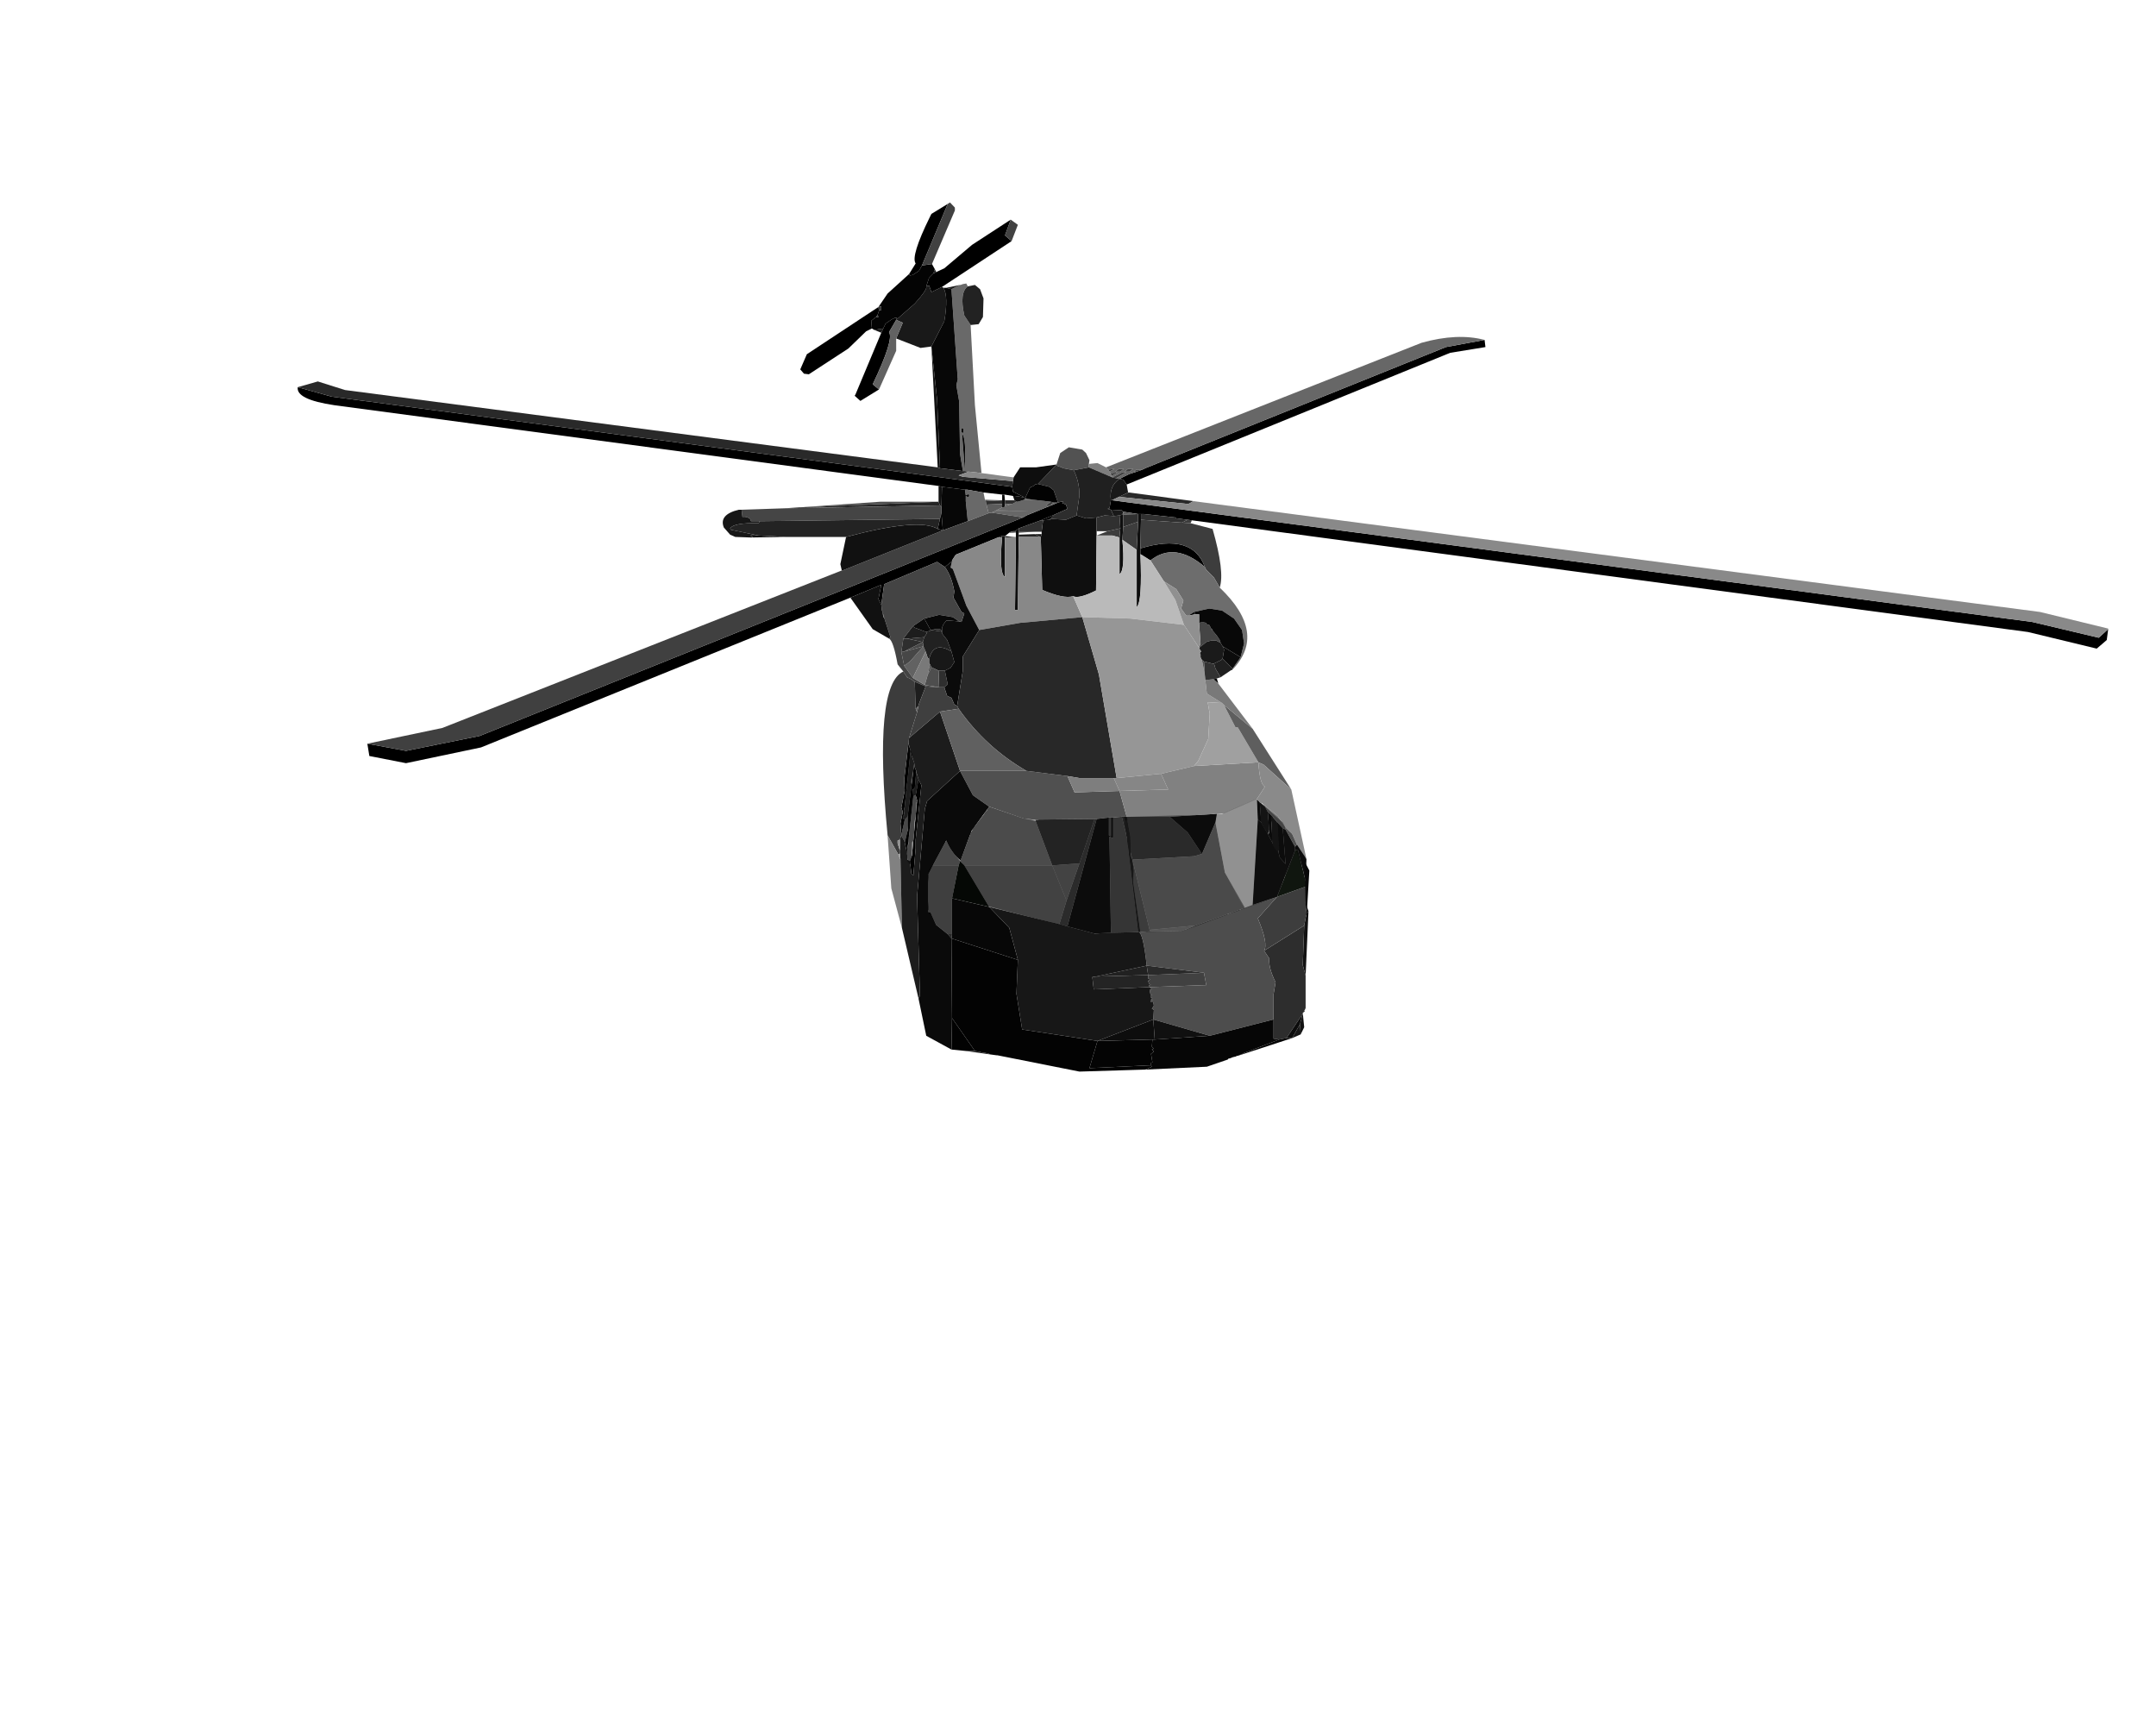 <?xml version="1.0" encoding="UTF-8" standalone="no"?>
<svg xmlns:xlink="http://www.w3.org/1999/xlink" height="299.1px" width="376.5px" xmlns="http://www.w3.org/2000/svg">
  <g transform="matrix(1.0, 0.0, 0.0, 1.0, 182.65, 150.0)">
    <use height="151.75" transform="matrix(1.0, 0.0, 0.0, 1.0, -130.65, -114.65)" width="316.15" xlink:href="#shape0"/>
  </g>
  <defs>
    <g id="shape0" transform="matrix(1.0, 0.0, 0.0, 1.0, 130.65, 114.65)">
      <path d="M11.5 -62.65 L11.6 -62.65 172.25 -41.4 183.85 -38.65 185.5 -40.15 185.25 -38.25 183.5 -36.75 171.5 -39.65 25.5 -59.15 24.75 -59.25 22.75 -59.5 22.6 -59.65 17.1 -60.25 16.6 -60.25 16.1 -60.25 13.5 -60.65 13.25 -60.9 11.35 -61.0 10.75 -61.15 11.1 -61.25 11.35 -62.65 11.5 -62.65 M-34.15 -45.65 L-98.65 -19.5 -111.75 -16.75 -118.15 -18.0 -118.5 -20.15 -111.75 -18.9 -98.9 -21.5 -4.0 -59.65 -3.4 -60.0 2.1 -62.25 3.0 -62.5 2.85 -62.15 3.5 -61.9 3.75 -61.15 1.5 -60.15 -0.9 -59.15 -4.75 -57.75 -5.4 -57.25 -5.75 -57.25 -6.15 -57.15 -6.4 -57.0 -7.15 -56.4 -7.75 -56.4 -8.4 -56.15 -15.75 -53.15 -16.4 -52.15 -16.4 -52.0 -17.65 -51.0 -19.0 -51.9 -28.25 -48.0 -28.75 -44.4 -29.25 -45.4 -28.75 -47.9 -34.15 -45.65 M-18.75 -65.15 L-124.25 -79.25 Q-131.0 -80.25 -130.65 -82.4 L-124.75 -80.75 -5.9 -65.0 -5.75 -64.15 -3.75 -63.15 -5.4 -63.4 -5.75 -63.4 -7.25 -63.65 -7.65 -63.65 -10.75 -64.0 -10.9 -64.0 -13.75 -64.5 -14.15 -64.5 -18.15 -65.0 -18.75 -65.15 M-29.15 -82.0 L-32.4 -80.0 -33.4 -80.9 -33.25 -81.15 -28.75 -91.9 -28.4 -92.65 -28.0 -93.5 -26.9 -94.25 -26.4 -94.5 -26.0 -94.5 -26.15 -94.15 -27.4 -92.0 Q-26.5 -90.75 -30.25 -82.9 L-29.15 -82.0 M-30.4 -92.65 L-31.4 -92.15 -34.5 -89.15 -41.4 -84.65 -42.25 -84.75 -42.9 -85.5 -41.75 -88.15 -29.25 -96.4 -29.15 -95.75 -29.4 -95.0 -29.65 -94.65 -30.5 -94.0 -30.4 -92.65 M-23.9 -102.15 L-22.75 -104.0 Q-23.65 -105.25 -20.25 -112.15 L-20.0 -112.65 -17.15 -114.4 -21.65 -103.65 -22.15 -102.75 -22.25 -102.65 -23.25 -102.0 -23.75 -101.9 -23.9 -102.15 M-19.15 -102.5 L-17.75 -103.15 -12.9 -107.25 -6.15 -111.65 -7.15 -108.9 -6.0 -107.9 -18.15 -99.9 -20.0 -99.0 -20.4 -100.15 -20.9 -100.0 -20.4 -101.5 -19.65 -102.25 -19.15 -102.5 M76.6 -90.65 L76.75 -89.4 70.6 -88.4 14.1 -65.4 13.5 -66.25 12.85 -66.4 14.6 -67.25 15.85 -67.65 16.85 -68.0 17.35 -68.25 69.85 -89.4 76.6 -90.65 M-3.65 -63.0 L-3.5 -63.0 -3.65 -62.9 -3.65 -63.0 M16.5 -53.25 L16.5 -54.25 Q25.6 -57.0 27.75 -51.0 22.5 -55.5 18.25 -52.15 L16.5 -53.25" fill="#000000" fill-rule="evenodd" stroke="none"/>
      <path d="M-6.15 -111.65 L-4.9 -110.75 -6.0 -107.9 -7.15 -108.9 -6.15 -111.65 M13.25 -7.4 L14.1 -7.4 21.6 -7.4 24.75 -4.65 27.25 -0.9 25.85 -0.5 15.1 0.1 13.25 -7.4 M8.5 -7.0 L5.85 0.75 1.1 1.1 -1.9 -6.9 8.5 -7.0" fill="#424242" fill-rule="evenodd" stroke="none"/>
      <path d="M12.75 -63.25 L11.5 -62.65 11.35 -62.65 Q11.0 -65.15 12.85 -66.4 L13.5 -66.25 14.1 -65.4 14.35 -64.0 12.75 -63.25 M-9.75 34.1 L-14.0 33.5 -12.4 33.5 -11.9 33.6 -11.65 33.6 -11.25 33.75 -10.5 33.85 -9.9 34.0 -9.75 34.1 M-20.0 -89.5 L-21.9 -89.25 -26.15 -90.9 -25.0 -93.65 -26.15 -94.15 -22.9 -97.0 Q-20.65 -99.5 -20.9 -100.0 L-20.4 -100.15 -20.0 -99.0 -18.15 -99.9 -17.9 -99.75 Q-17.0 -98.25 -17.75 -93.9 L-20.0 -89.5 M-28.75 -91.9 L-30.0 -92.4 -28.4 -92.65 -28.75 -91.9 M-19.4 -103.0 L-19.15 -102.5 -19.65 -102.25 -19.4 -103.0 M11.35 -61.0 L13.25 -60.9 13.5 -60.65 13.35 -60.15 12.85 -60.0 11.85 -59.9 11.35 -61.0" fill="#191919" fill-rule="evenodd" stroke="none"/>
      <path d="M29.75 -31.5 L29.85 -31.5 30.1 -30.65 29.25 -31.4 29.1 -31.4 29.75 -31.5 M-30.0 -92.4 L-30.4 -92.65 -30.5 -94.0 -29.65 -94.65 -29.25 -94.65 -29.4 -95.0 -29.15 -95.75 -28.75 -95.9 -28.75 -96.5 -29.25 -96.4 -27.65 -98.75 -23.9 -102.15 -23.75 -101.9 -23.25 -102.0 -22.25 -102.65 -22.15 -102.75 -21.65 -103.65 -19.9 -103.9 -19.4 -103.0 -19.65 -102.25 -20.4 -101.5 -20.9 -100.0 Q-20.65 -99.5 -22.9 -97.0 L-26.15 -94.15 -26.0 -94.5 -26.4 -94.5 -26.9 -94.25 -28.0 -93.5 -28.4 -92.65 -30.0 -92.4 M29.85 -7.9 L29.6 -6.4 27.25 -0.9 24.75 -4.65 21.6 -7.4 29.85 -7.9 M41.35 -5.4 L41.85 0.85 40.85 -0.25 40.6 -1.25 40.35 -6.5 41.35 -5.4 M18.6 31.5 L18.5 32.75 18.85 33.1 18.5 33.25 18.85 33.6 18.35 34.0 18.6 35.5 18.25 35.6 18.35 36.0 7.6 36.5 9.0 31.75 18.6 31.5" fill="#040404" fill-rule="evenodd" stroke="none"/>
      <path d="M-17.15 -114.4 L-16.75 -114.65 -15.9 -113.75 -15.9 -113.25 -19.9 -103.9 -21.65 -103.65 -17.15 -114.4 M27.6 19.85 L28.0 22.0 18.1 22.35 18.0 22.0 18.35 22.0 18.0 21.75 17.85 21.25 18.25 21.0 17.85 20.85 17.85 20.25 27.6 19.85" fill="#414141" fill-rule="evenodd" stroke="none"/>
      <path d="M-29.4 -95.0 L-29.25 -94.65 -29.65 -94.65 -29.4 -95.0 M-29.25 -96.4 L-28.75 -96.5 -28.75 -95.9 -29.15 -95.75 -29.25 -96.4" fill="#363636" fill-rule="evenodd" stroke="none"/>
      <path d="M-15.0 -100.25 L-14.9 -100.25 -14.5 -100.4 -13.9 -100.5 -13.65 -100.0 Q-15.15 -98.9 -14.25 -94.9 L-13.15 -93.25 -12.4 -79.25 -11.25 -67.4 -13.5 -67.65 -14.15 -67.75 -14.5 -67.75 -15.0 -70.75 -15.15 -79.9 -15.65 -82.75 -15.4 -83.75 -16.5 -99.5 -15.0 -100.25 M-14.15 -67.75 Q-13.9 -73.75 -14.65 -74.25 L-14.15 -67.75 M-14.15 -64.5 L-13.75 -64.5 -10.9 -64.0 -10.65 -62.75 -10.5 -62.5 -10.4 -61.9 -10.0 -60.4 -13.65 -59.0 -14.0 -62.5 -14.0 -63.4 -13.5 -63.15 -13.4 -63.5 -13.5 -63.75 -14.0 -63.5 -14.15 -64.5 M-14.4 -74.4 L-14.4 -75.15 -14.75 -75.25 -14.75 -74.5 -14.4 -74.4" fill="#696969" fill-rule="evenodd" stroke="none"/>
      <path d="M-13.65 -100.0 L-12.4 -100.25 -11.5 -99.5 -10.9 -97.9 -11.0 -94.65 -11.75 -93.4 -13.15 -93.25 -14.25 -94.9 Q-15.15 -98.9 -13.65 -100.0" fill="#222222" fill-rule="evenodd" stroke="none"/>
      <path d="M32.5 -33.0 L32.35 -33.0 30.5 -31.75 29.6 -33.25 29.35 -34.15 30.6 -34.75 30.85 -35.0 32.6 -33.25 32.5 -33.0 M-17.4 -99.75 L-15.0 -100.25 -16.5 -99.5 -17.4 -99.75" fill="#1f1f1f" fill-rule="evenodd" stroke="none"/>
      <path d="M-17.9 -99.75 L-17.4 -99.75 -16.5 -99.5 -15.4 -83.75 -15.65 -82.75 -15.15 -79.9 -15.0 -70.75 -14.5 -67.75 -18.5 -68.25 -19.0 -80.15 -20.0 -89.5 -17.75 -93.9 Q-17.0 -98.25 -17.9 -99.75 M-14.15 -67.75 L-14.65 -74.25 Q-13.9 -73.75 -14.15 -67.75 M-18.15 -65.0 L-14.15 -64.5 -14.0 -63.5 -13.5 -63.75 -13.4 -63.5 -13.5 -63.15 -14.0 -63.4 -14.0 -62.5 -13.65 -59.0 -18.0 -57.4 -18.25 -60.5 -18.25 -61.5 -18.15 -65.0 M-14.4 -74.4 L-14.75 -74.5 -14.75 -75.25 -14.4 -75.15 -14.4 -74.4 M-16.4 6.85 L-9.9 8.35 -6.4 12.0 -4.9 17.6 -16.5 13.85 -16.4 13.1 -16.4 6.85" fill="#070707" fill-rule="evenodd" stroke="none"/>
      <path d="M-26.15 -90.9 L-26.15 -88.75 -29.15 -82.0 -30.25 -82.9 Q-26.5 -90.75 -27.4 -92.0 L-26.15 -94.15 -25.0 -93.65 -26.15 -90.9 M-21.0 -36.25 L-23.25 -31.65 -24.75 -33.75 -23.75 -34.5 -21.4 -37.15 -21.0 -36.25" fill="#626262" fill-rule="evenodd" stroke="none"/>
      <path d="M45.85 9.1 L45.35 20.35 44.85 18.5 45.1 11.6 45.5 9.5 45.85 9.1 M45.1 26.5 L45.25 26.5 45.0 26.75 45.1 26.5 M44.85 26.85 L45.1 29.35 44.5 30.6 44.35 28.85 44.85 27.0 44.85 26.85 M-18.75 -62.4 L-18.75 -65.15 -18.15 -65.0 -18.25 -61.5 -18.5 -61.75 -18.75 -62.4 M-18.9 -68.4 L-20.0 -89.5 -19.0 -80.15 -18.5 -68.25 -18.9 -68.4 M11.0 -7.25 L11.0 -4.15 11.35 -4.0 11.35 -7.25 11.75 -7.25 11.75 -3.65 11.1 -3.9 11.35 12.85 8.5 13.0 3.75 11.75 8.85 -7.0 11.0 -7.25" fill="#121212" fill-rule="evenodd" stroke="none"/>
      <path d="M25.75 -62.5 L24.85 -62.0 12.75 -63.25 14.35 -64.0 14.6 -64.0 25.75 -62.5 M-130.65 -82.4 L-127.15 -83.4 -122.4 -81.9 -18.9 -68.4 -18.5 -68.25 -14.5 -67.75 -14.15 -67.75 -13.5 -67.65 -15.25 -67.0 -14.5 -66.75 -5.75 -66.0 -5.9 -65.0 -124.75 -80.75 -130.65 -82.4" fill="#292929" fill-rule="evenodd" stroke="none"/>
      <path d="M-43.25 -61.4 L-28.9 -62.4 -18.75 -62.4 -43.25 -61.4 M3.75 -14.5 L5.0 -11.65 12.85 -11.9 14.1 -7.4 13.25 -7.4 11.75 -7.25 11.35 -7.25 11.0 -7.25 8.85 -7.0 8.5 -7.0 -1.9 -6.9 -3.65 -7.0 -9.9 -9.15 -12.75 -11.15 -15.0 -15.4 -3.4 -15.4 3.75 -14.5" fill="#505050" fill-rule="evenodd" stroke="none"/>
      <path d="M-45.65 -61.25 L-43.25 -61.4 -18.75 -62.4 -18.5 -61.75 -45.65 -61.25" fill="#252525" fill-rule="evenodd" stroke="none"/>
      <path d="M-53.15 -61.0 L-45.65 -61.25 -18.5 -61.75 -18.25 -61.5 -18.25 -60.5 -18.5 -59.4 -50.0 -59.0 -51.5 -59.0 -51.65 -59.4 Q-52.25 -59.85 -53.0 -59.75 L-53.15 -61.0 M28.0 -41.15 L28.1 -41.0 28.35 -40.9 28.5 -40.9 28.6 -40.75 28.85 -40.25 29.1 -39.9 29.85 -39.0 30.35 -38.25 30.5 -37.75 29.75 -38.15 28.85 -38.15 28.25 -38.0 28.0 -37.9 26.75 -36.9 27.0 -37.65 26.75 -41.15 28.0 -41.15" fill="#454545" fill-rule="evenodd" stroke="none"/>
      <path d="M1.85 -68.9 L2.5 -70.9 4.0 -71.9 6.35 -71.5 7.0 -70.9 7.6 -69.65 7.5 -69.0 7.5 -68.4 4.85 -67.9 3.0 -68.25 2.75 -68.4 2.0 -68.65 1.85 -68.9 M8.5 -7.0 L8.85 -7.0 3.75 11.75 2.35 11.35 3.6 7.25 5.85 0.75 8.5 -7.0 M-16.4 13.1 L-16.5 13.85 -17.15 13.1 -16.4 13.1" fill="#525252" fill-rule="evenodd" stroke="none"/>
      <path d="M7.5 -69.0 L9.0 -69.15 10.5 -68.4 10.85 -68.0 11.1 -67.65 11.25 -67.4 11.5 -66.9 11.6 -66.65 7.5 -68.4 7.5 -69.0" fill="#7d7d7d" fill-rule="evenodd" stroke="none"/>
      <path d="M10.5 -68.4 L65.6 -90.15 Q71.85 -91.9 76.6 -90.65 L69.85 -89.4 17.35 -68.25 16.85 -68.0 15.75 -68.0 15.35 -67.65 15.85 -67.65 14.6 -67.25 12.85 -66.4 12.25 -66.5 14.0 -67.5 13.25 -67.5 11.6 -66.65 11.5 -66.9 12.5 -67.5 11.25 -67.4 11.1 -67.65 12.0 -68.15 10.85 -68.0 10.5 -68.4 M-3.5 -63.0 L-3.25 -62.9 -3.65 -62.9 -3.5 -63.0 M-2.25 -62.75 L0.85 -62.4 0.0 -61.75 0.75 -61.75 1.35 -62.25 2.1 -62.25 -3.4 -60.0 -4.0 -59.65 -9.5 -60.5 -8.9 -60.75 -2.75 -60.75 -8.65 -60.9 -7.65 -61.4 -7.4 -61.4 -7.25 -61.5 -7.15 -61.65 -6.0 -62.0 -5.9 -62.0 -5.15 -62.4 -4.9 -62.4 -3.75 -62.75 -2.25 -62.75 M13.0 -67.65 L13.6 -68.15 12.75 -68.15 12.1 -67.65 13.0 -67.65 M14.35 -68.15 L13.75 -67.65 14.6 -67.65 15.25 -68.15 14.35 -68.15" fill="#676767" fill-rule="evenodd" stroke="none"/>
      <path d="M-118.5 -20.15 L-105.4 -22.9 -35.65 -50.4 -35.5 -50.4 -18.0 -57.4 -13.65 -59.0 -10.0 -60.4 -9.5 -60.5 -4.0 -59.65 -98.9 -21.5 -111.75 -18.9 -118.5 -20.15 M16.85 -68.0 L15.85 -67.65 15.35 -67.65 15.75 -68.0 16.85 -68.0 M-3.25 -62.9 L-2.25 -62.75 -3.75 -62.75 -3.65 -62.9 -3.25 -62.9 M0.85 -62.4 L1.35 -62.25 0.75 -61.75 0.0 -61.75 0.85 -62.4 M-8.9 -60.75 L-8.65 -60.9 -2.75 -60.75 -8.9 -60.75 M11.6 -66.65 L13.25 -67.5 14.0 -67.5 12.25 -66.5 11.6 -66.65 M14.35 -68.15 L15.25 -68.15 14.6 -67.65 13.75 -67.65 14.35 -68.15 M13.0 -67.65 L12.1 -67.65 12.75 -68.15 13.6 -68.15 13.0 -67.65 M11.1 -67.65 L10.85 -68.0 12.0 -68.15 11.1 -67.65 M11.5 -66.9 L11.25 -67.4 12.5 -67.5 11.5 -66.9" fill="#404040" fill-rule="evenodd" stroke="none"/>
      <path d="M45.35 20.35 L45.35 26.0 45.25 26.25 45.1 26.5 45.0 26.75 44.85 26.85 44.85 27.0 42.0 31.25 40.75 31.5 39.75 31.35 39.75 28.0 39.75 23.6 40.1 21.5 Q38.85 19.0 39.0 17.35 L38.1 16.0 45.1 11.6 44.85 18.5 45.35 20.35 M1.85 -68.9 L2.0 -68.65 2.75 -68.4 3.0 -68.25 4.85 -67.9 Q5.85 -65.9 5.85 -63.5 L5.35 -60.0 3.5 -59.25 1.1 -59.4 0.6 -59.25 1.5 -60.15 3.75 -61.15 3.5 -61.9 2.85 -62.15 3.0 -62.5 2.1 -62.25 1.35 -64.4 0.6 -65.0 -1.4 -65.5 1.85 -68.9" fill="#2d2d2d" fill-rule="evenodd" stroke="none"/>
      <path d="M-5.65 -66.65 L-4.5 -68.4 -1.75 -68.4 1.85 -68.9 -1.4 -65.5 -1.5 -65.5 -1.9 -65.4 -2.0 -65.25 Q-2.35 -65.05 -2.75 -64.9 L-3.65 -63.0 -3.65 -62.9 -3.75 -62.75 -4.9 -62.4 -5.15 -62.4 -5.5 -62.65 -5.75 -63.4 -5.4 -63.4 -3.75 -63.15 -5.75 -64.15 -5.9 -65.0 -5.75 -66.0 -5.65 -66.65 M-4.75 -56.25 L-4.9 -43.5 -5.4 -43.5 -5.25 -56.25 -5.25 -57.0 -5.4 -57.25 -4.75 -57.75 -4.75 -57.15 -4.75 -57.0 -4.75 -56.65 -4.75 -56.25 M16.1 -60.25 L16.6 -60.25 16.6 -59.25 16.5 -54.25 16.5 -53.25 Q16.85 -44.9 15.85 -44.0 L15.85 -54.0 16.1 -58.9 16.1 -60.25" fill="#0e0e0e" fill-rule="evenodd" stroke="none"/>
      <path d="M-14.0 33.5 L-16.5 33.25 -16.4 27.75 -12.4 33.5 -14.0 33.5 M-18.5 -59.4 L-18.25 -60.5 -18.0 -57.4 -18.9 -57.65 -18.5 -59.4 M-1.4 -65.5 L0.6 -65.0 1.35 -64.4 2.1 -62.25 1.35 -62.25 0.85 -62.4 -2.25 -62.75 -3.25 -62.9 -3.5 -63.0 -3.65 -63.0 -2.75 -64.9 Q-2.35 -65.05 -2.0 -65.25 L-1.9 -65.4 -1.5 -65.5 -1.4 -65.5 M1.5 -60.15 L0.6 -59.25 -0.5 -59.15 -0.9 -59.15 1.5 -60.15 M36.85 -10.4 L37.35 -9.9 37.6 -6.4 37.0 -6.9 36.85 -10.4 M39.6 -2.75 L38.75 -4.4 39.0 -4.5 38.75 -8.25 39.6 -7.4 39.35 -6.4 39.6 -2.75 M-24.0 -20.25 L-23.65 -18.9 -23.65 -18.75 -24.9 -7.0 -24.65 -6.9 -25.25 -4.15 -25.4 -6.25 -25.0 -8.25 -25.25 -9.0 -24.65 -12.0 -24.75 -13.9 -24.0 -20.25 M-23.0 -16.75 L-22.9 -16.0 -22.65 -15.4 -22.65 -15.25 -22.9 -12.4 -23.25 -12.15 -23.15 -11.0 -24.25 -1.0 -24.65 -2.9 -24.15 -5.0 -24.15 -7.4 -23.0 -16.75 M-22.25 -13.9 L-21.75 -12.9 -22.75 -3.4 -22.75 -1.9 -23.15 2.85 -23.5 2.5 -23.75 0.35 -23.4 -0.65 -22.5 -10.25 -22.75 -11.15 -22.25 -13.9" fill="#020202" fill-rule="evenodd" stroke="none"/>
      <path d="M5.35 -60.0 L5.85 -63.5 Q5.85 -65.9 4.85 -67.9 L7.5 -68.4 11.6 -66.65 12.25 -66.5 12.85 -66.4 Q11.0 -65.15 11.35 -62.65 L11.1 -61.25 10.75 -61.15 11.35 -61.0 11.85 -59.9 10.25 -60.0 8.85 -59.65 7.0 -59.5 5.35 -60.0" fill="#202020" fill-rule="evenodd" stroke="none"/>
      <path d="M25.75 -62.5 L173.6 -43.15 185.5 -40.25 185.5 -40.15 183.85 -38.65 172.25 -41.4 11.6 -62.65 11.5 -62.65 12.75 -63.25 24.85 -62.0 25.75 -62.5 M-11.25 -67.4 L-5.65 -66.65 -5.75 -66.0 -14.5 -66.75 -15.25 -67.0 -13.5 -67.65 -11.25 -67.4" fill="#898989" fill-rule="evenodd" stroke="none"/>
      <path d="M-10.5 -62.5 L-10.65 -62.75 -7.65 -62.65 -10.5 -62.5 M-6.15 -57.15 L-5.75 -57.25 -5.4 -57.25 -5.25 -57.0 -6.15 -57.15" fill="#555555" fill-rule="evenodd" stroke="none"/>
      <path d="M-7.65 -62.0 L-10.4 -61.9 -10.5 -62.5 -7.65 -62.65 -7.65 -62.0 M-5.15 -62.4 L-5.9 -62.0 -6.0 -62.0 -7.15 -62.0 -7.15 -62.65 -5.5 -62.65 -5.15 -62.4 M-17.65 -32.9 L-17.15 -30.5 -17.75 -30.0 -18.65 -30.0 -18.75 -32.9 -17.65 -32.9 M-24.25 -38.5 L-21.25 -38.75 -21.5 -37.9 -24.25 -38.5" fill="#2f2f2f" fill-rule="evenodd" stroke="none"/>
      <path d="M-7.65 -63.65 L-7.25 -63.65 -7.15 -62.65 -7.15 -62.0 -7.15 -61.65 -7.25 -61.5 -7.4 -61.4 -7.65 -61.4 -7.65 -62.0 -7.65 -62.65 -7.65 -63.65 M0.6 -59.25 L1.1 -59.4 3.5 -59.25 5.35 -60.0 7.0 -59.5 8.85 -59.65 8.85 -57.25 8.85 -56.5 8.75 -46.9 Q5.75 -45.4 4.75 -45.9 3.1 -45.4 -0.65 -47.0 L-0.9 -56.25 -0.75 -56.75 -0.75 -57.15 -0.5 -59.15 0.6 -59.25 M-7.15 -56.15 L-7.15 -49.25 Q-8.25 -49.9 -7.65 -56.15 L-7.75 -56.4 -7.15 -56.4 -7.15 -56.15 M13.0 -57.75 L12.85 -60.0 13.35 -60.15 13.5 -60.65 13.5 -60.15 13.5 -58.0 13.35 -55.75 Q13.85 -50.4 12.85 -49.75 L12.85 -56.15 13.0 -57.75" fill="#0f0f0f" fill-rule="evenodd" stroke="none"/>
      <path d="M-9.5 -60.5 L-10.0 -60.4 -10.4 -61.9 -7.65 -62.0 -7.65 -61.4 -8.65 -60.9 -8.9 -60.75 -9.5 -60.5 M-7.15 -62.0 L-6.0 -62.0 -7.15 -61.65 -7.15 -62.0 M13.5 -60.65 L16.1 -60.25 13.5 -60.15 13.5 -60.65" fill="#5c5c5c" fill-rule="evenodd" stroke="none"/>
      <path d="M-4.75 -57.75 L-0.9 -59.15 -0.5 -59.15 -0.75 -57.15 -1.9 -57.15 -4.75 -57.15 -4.75 -57.75 M16.6 -60.25 L17.1 -60.25 22.6 -59.65 22.75 -59.5 24.75 -59.25 23.75 -58.75 16.6 -59.25 16.6 -60.25 M8.85 -57.25 L8.85 -59.65 10.25 -60.0 11.85 -59.9 12.85 -60.0 13.0 -57.75 10.75 -57.25 8.85 -57.25 M13.5 -58.0 L13.5 -60.15 16.1 -60.25 16.1 -58.9 13.5 -58.0" fill="#303030" fill-rule="evenodd" stroke="none"/>
      <path d="M-6.4 -57.0 L-6.15 -57.15 -5.25 -57.0 -6.4 -57.0 M-4.75 -57.0 L-4.75 -57.15 -1.9 -57.15 -4.75 -57.0 M-16.5 -36.25 L-16.0 -34.4 -16.65 -33.4 -17.65 -32.9 -18.75 -32.9 -20.0 -33.5 -20.25 -34.0 -20.4 -34.25 -20.4 -34.9 Q-19.65 -38.15 -16.5 -36.25" fill="#181818" fill-rule="evenodd" stroke="none"/>
      <path d="M-0.9 -56.25 L-4.75 -56.25 -4.75 -56.65 -2.0 -56.75 -0.9 -56.25 M-5.25 -56.25 L-7.15 -56.15 -7.15 -56.4 -5.25 -56.25 M-7.65 -56.15 L-8.4 -56.15 -7.75 -56.4 -7.65 -56.15 M-18.15 -39.4 L-17.25 -38.25 -16.5 -36.25 Q-19.65 -38.15 -20.4 -34.9 L-20.65 -35.15 -21.0 -36.25 -21.4 -37.15 -21.5 -37.9 -21.25 -38.75 -20.75 -39.5 -20.9 -39.65 -20.15 -39.9 -20.0 -40.0 -18.25 -39.75 -18.15 -39.4 M8.75 20.5 L17.6 18.6 17.85 20.25 8.75 20.5" fill="#212121" fill-rule="evenodd" stroke="none"/>
      <path d="M-16.4 -52.0 L-16.4 -52.15 -15.75 -53.15 -8.4 -56.15 -7.65 -56.15 Q-8.25 -49.9 -7.15 -49.25 L-7.15 -56.15 -5.25 -56.25 -5.4 -43.5 -4.9 -43.5 -4.75 -56.25 -0.9 -56.25 -0.65 -47.0 Q3.1 -45.4 4.75 -45.9 L6.35 -42.25 -4.5 -41.25 -11.65 -40.0 -13.9 -44.25 -16.25 -50.65 -16.65 -50.9 -16.4 -52.0" fill="#888888" fill-rule="evenodd" stroke="none"/>
      <path d="M-16.4 -52.0 L-16.65 -50.9 -16.25 -50.65 -13.9 -44.25 -11.65 -40.0 -14.5 -35.4 -14.5 -33.0 -15.5 -26.75 -16.0 -27.0 -16.5 -28.15 -17.25 -28.5 -17.75 -30.0 -17.15 -30.5 -17.65 -32.9 -16.65 -33.4 -16.0 -34.4 -16.5 -36.25 -17.25 -38.25 -18.15 -39.4 -18.15 -40.4 -17.9 -41.0 -17.4 -41.65 -16.9 -41.65 -15.15 -41.5 -14.75 -41.4 -14.25 -42.9 -14.75 -43.15 -16.15 -45.65 -16.0 -46.75 Q-16.5 -49.5 -17.65 -51.0 L-16.4 -52.0" fill="#0b0b0b" fill-rule="evenodd" stroke="none"/>
      <path d="M-24.9 -32.75 L-25.9 -34.0 Q-26.65 -38.15 -27.4 -38.5 L-27.15 -38.75 -28.25 -42.15 -28.5 -43.0 -28.5 -43.15 -28.65 -43.4 -28.75 -44.4 -28.25 -48.0 -19.0 -51.9 -17.65 -51.0 Q-16.5 -49.5 -16.0 -46.75 L-16.15 -45.65 -14.75 -43.15 -14.25 -42.9 -14.75 -41.4 -15.15 -41.5 -16.25 -42.25 -18.65 -42.65 -21.25 -42.0 -23.25 -40.65 -24.9 -38.5 -25.25 -36.15 -24.75 -33.75 -23.25 -31.65 -21.15 -30.4 -18.65 -30.0 -21.0 -30.15 -22.75 -30.9 -22.9 -30.9 -23.5 -31.4 -24.25 -31.75 -24.9 -32.75" fill="#444444" fill-rule="evenodd" stroke="none"/>
      <path d="M-27.4 -38.5 L-30.25 -40.15 -34.15 -45.65 -28.75 -47.9 -29.25 -45.4 -28.75 -44.4 -28.65 -43.4 -28.5 -43.15 -28.5 -43.0 -28.4 -42.25 -28.25 -42.15 -27.15 -38.75 -27.4 -38.5 M-35.65 -50.4 L-35.9 -51.5 -34.9 -56.25 Q-22.15 -59.65 -18.9 -57.65 L-18.0 -57.4 -35.5 -50.4 -35.65 -50.4" fill="#111111" fill-rule="evenodd" stroke="none"/>
      <path d="M-51.5 -56.15 L-54.25 -56.25 -55.15 -56.65 -56.25 -57.9 Q-57.15 -60.15 -53.65 -61.0 L-53.15 -61.0 -53.0 -59.75 Q-52.25 -59.85 -51.65 -59.4 L-51.5 -59.0 -50.0 -59.0 -50.15 -58.65 Q-54.5 -58.75 -55.15 -57.75 L-55.0 -57.5 -50.25 -56.5 -51.65 -56.5 -51.15 -56.25 -51.5 -56.15" fill="#161616" fill-rule="evenodd" stroke="none"/>
      <path d="M-45.5 -56.25 L-51.5 -56.15 -51.15 -56.25 -51.65 -56.5 -50.25 -56.5 -45.5 -56.25" fill="#141414" fill-rule="evenodd" stroke="none"/>
      <path d="M-34.9 -56.25 L-45.5 -56.25 -50.25 -56.5 -55.0 -57.5 -55.15 -57.75 Q-54.5 -58.75 -50.15 -58.65 L-50.0 -59.0 -18.5 -59.4 -18.9 -57.65 Q-22.15 -59.65 -34.9 -56.25" fill="#232323" fill-rule="evenodd" stroke="none"/>
      <path d="M25.25 -58.65 L29.1 -57.65 Q31.25 -50.15 30.35 -47.4 L29.35 -49.15 28.0 -50.5 27.85 -50.75 27.75 -51.0 Q25.6 -57.0 16.5 -54.25 L16.6 -59.25 23.75 -58.75 25.25 -58.65 M45.5 4.75 L45.35 7.6 45.5 9.5 45.1 11.6 38.1 16.0 Q38.85 14.75 37.0 10.35 L40.35 6.6 45.5 4.75 M10.75 -57.25 L13.0 -57.75 12.85 -56.15 11.6 -56.5 8.85 -56.5 10.75 -57.25 M13.5 -58.0 L16.1 -58.9 15.85 -54.0 13.35 -55.75 13.5 -58.0" fill="#3d3d3d" fill-rule="evenodd" stroke="none"/>
      <path d="M30.35 -47.4 Q38.75 -39.4 32.5 -33.0 L32.6 -33.25 34.0 -35.25 34.6 -37.65 34.25 -40.0 32.85 -42.0 30.75 -43.4 28.5 -43.75 25.85 -43.15 24.85 -42.5 24.5 -42.5 23.6 -43.75 24.0 -45.15 22.75 -47.15 20.6 -48.5 18.25 -52.15 Q22.5 -55.5 27.75 -51.0 L27.85 -50.75 28.0 -50.5 29.35 -49.15 30.35 -47.4" fill="#6d6d6d" fill-rule="evenodd" stroke="none"/>
      <path d="M6.35 -42.25 L4.75 -45.9 Q5.75 -45.4 8.75 -46.9 L8.85 -56.5 11.6 -56.5 12.85 -56.15 12.85 -49.75 Q13.85 -50.4 13.35 -55.75 L15.85 -54.0 15.85 -44.0 Q16.85 -44.9 16.5 -53.25 L18.25 -52.15 20.6 -48.5 22.6 -45.25 24.1 -40.9 14.75 -42.0 6.35 -42.25" fill="#bababa" fill-rule="evenodd" stroke="none"/>
      <path d="M25.5 -59.15 L25.25 -58.65 23.75 -58.75 24.75 -59.25 25.5 -59.15 M-27.65 -4.15 Q-30.15 -30.4 -24.9 -32.75 L-24.25 -31.75 -23.5 -31.4 -22.9 -30.9 -22.75 -26.25 -22.5 -25.65 -23.9 -21.15 -24.0 -20.25 -24.75 -13.9 -24.65 -12.0 -25.25 -9.0 -25.0 -8.25 -25.4 -6.25 -25.25 -4.15 -25.5 -3.4 -25.9 -3.25 -25.9 -2.75 -25.5 -1.5 -25.5 -1.0 -25.75 -0.75 -27.65 -4.15 M-23.65 -18.75 L-23.0 -16.75 -24.15 -7.4 -24.65 -6.9 -24.9 -7.0 -23.65 -18.75 M-22.65 -15.25 L-22.25 -13.9 -22.75 -11.15 -23.15 -11.0 -23.25 -12.15 -22.9 -12.4 -22.65 -15.25" fill="#3c3c3c" fill-rule="evenodd" stroke="none"/>
      <path d="M-0.9 -56.25 L-2.0 -56.75 -0.75 -56.75 -0.9 -56.25" fill="#1b1b1b" fill-rule="evenodd" stroke="none"/>
      <path d="M-11.65 -40.0 L-4.5 -41.25 6.35 -42.25 9.25 -32.25 12.35 -14.15 11.85 -14.15 5.85 -14.15 3.75 -14.5 -3.4 -15.4 Q-10.5 -19.5 -15.25 -26.25 L-15.5 -26.75 -14.5 -33.0 -14.5 -35.4 -11.65 -40.0" fill="#282828" fill-rule="evenodd" stroke="none"/>
      <path d="M-28.5 -43.0 L-28.25 -42.15 -28.4 -42.25 -28.5 -43.0" fill="#595959" fill-rule="evenodd" stroke="none"/>
      <path d="M25.85 -43.15 L28.5 -43.75 30.75 -43.4 32.85 -42.0 34.25 -40.0 34.6 -37.65 34.0 -35.25 30.85 -37.15 30.5 -37.75 30.35 -38.25 29.85 -39.0 29.1 -39.9 29.1 -40.15 28.85 -40.25 28.6 -40.75 28.5 -40.9 28.35 -40.9 28.1 -41.0 28.0 -41.15 28.0 -41.25 27.1 -41.4 26.75 -41.15 26.75 -42.75 26.1 -42.75 25.85 -43.15 M-15.15 -41.5 L-16.9 -41.65 -17.4 -41.65 -17.9 -41.0 -18.15 -40.4 -18.15 -39.4 -18.25 -39.75 -18.25 -39.9 -18.5 -40.15 -19.25 -40.15 -20.0 -40.0 -20.15 -40.0 -21.25 -42.0 -18.65 -42.65 -16.25 -42.25 -15.15 -41.5" fill="#080808" fill-rule="evenodd" stroke="none"/>
      <path d="M34.0 -35.25 L32.6 -33.25 30.85 -35.0 31.1 -36.5 31.0 -37.0 30.85 -37.15 34.0 -35.25 M44.85 27.0 L44.35 28.85 43.0 31.25 42.0 31.25 44.85 27.0" fill="#0c0c0c" fill-rule="evenodd" stroke="none"/>
      <path d="M30.5 -37.75 L30.85 -37.15 31.0 -37.0 31.1 -36.5 30.85 -35.0 30.6 -34.75 29.35 -34.15 29.0 -34.15 27.6 -34.5 27.25 -34.75 27.1 -35.0 27.1 -35.15 27.0 -35.15 27.0 -35.75 26.85 -36.0 27.1 -36.25 26.85 -36.65 26.75 -36.9 28.0 -37.9 28.25 -38.0 28.85 -38.15 29.75 -38.15 30.5 -37.75" fill="#1a1a1a" fill-rule="evenodd" stroke="none"/>
      <path d="M26.75 -41.15 L27.1 -41.4 28.0 -41.25 28.0 -41.15 26.75 -41.15 M28.85 -40.25 L29.1 -40.15 29.1 -39.9 28.85 -40.25 M-21.0 -30.15 L-22.25 -26.9 -22.25 -26.75 -22.75 -26.25 -22.9 -30.9 -22.75 -30.9 -21.0 -30.15" fill="#1e1e1e" fill-rule="evenodd" stroke="none"/>
      <path d="M24.85 -42.5 L25.85 -43.15 26.1 -42.75 24.85 -42.5 M36.1 8.0 L37.0 -6.9 37.6 -6.4 38.75 -4.4 39.6 -2.75 40.6 -1.25 40.85 -0.25 41.85 0.85 41.35 -5.4 41.85 -5.15 43.5 -2.15 43.5 -1.5 40.35 6.6 36.1 8.0" fill="#090909" fill-rule="evenodd" stroke="none"/>
      <path d="M20.6 -48.5 L22.75 -47.15 24.0 -45.15 23.6 -43.75 24.5 -42.5 24.85 -42.5 26.1 -42.75 26.75 -42.75 26.75 -41.15 27.0 -37.65 26.75 -36.9 24.1 -40.9 22.6 -45.25 20.6 -48.5" fill="#909090" fill-rule="evenodd" stroke="none"/>
      <path d="M27.75 -32.15 L27.85 -31.25 27.85 -31.15 28.1 -28.9 30.75 -27.25 28.25 -27.4 28.6 -25.4 28.35 -21.0 26.6 -17.15 25.85 -16.25 20.1 -14.9 12.35 -14.15 9.25 -32.25 6.35 -42.25 14.75 -42.0 24.1 -40.9 26.75 -36.9 26.85 -36.65 27.1 -36.25 26.85 -36.0 27.0 -35.75 27.0 -35.15 27.1 -35.0 27.25 -34.75 27.75 -32.15" fill="#969696" fill-rule="evenodd" stroke="none"/>
      <path d="M12.35 -14.15 L20.1 -14.9 21.35 -12.15 12.85 -11.9 11.85 -14.15 12.35 -14.15" fill="#868686" fill-rule="evenodd" stroke="none"/>
      <path d="M-25.15 12.0 L-27.0 5.1 -27.65 -4.15 -25.75 -0.75 -25.4 0.1 -25.15 12.0 M20.1 -14.9 L25.85 -16.25 37.1 -16.9 Q37.35 -13.0 38.25 -12.65 L36.85 -10.5 31.1 -8.0 29.85 -7.9 21.6 -7.4 14.1 -7.4 12.85 -11.9 21.35 -12.15 20.1 -14.9 M3.6 7.25 L2.35 11.35 -9.9 8.35 -14.25 1.1 1.1 1.1 3.6 7.25 M-19.75 1.1 L-15.25 1.1 -16.4 6.85 -16.4 13.1 -17.15 13.1 -19.15 11.5 -20.15 9.35 -20.5 9.25 -20.5 2.6 -19.75 1.1" fill="#818181" fill-rule="evenodd" stroke="none"/>
      <path d="M25.85 -16.25 L26.6 -17.15 28.35 -21.0 28.6 -25.4 28.25 -27.4 30.75 -27.25 31.1 -26.9 33.1 -23.0 33.5 -23.0 37.1 -16.9 25.85 -16.25" fill="#a0a0a0" fill-rule="evenodd" stroke="none"/>
      <path d="M36.1 -22.75 L42.85 -12.15 38.0 -16.5 37.1 -16.9 33.5 -23.0 33.1 -23.0 31.1 -26.9 36.1 -22.75" fill="#5e5e5e" fill-rule="evenodd" stroke="none"/>
      <path d="M30.1 -30.65 L36.1 -22.75 31.1 -26.9 30.75 -27.25 28.1 -28.9 27.85 -31.15 27.85 -31.25 29.1 -31.4 29.25 -31.4 30.1 -30.65 M-20.65 -32.15 L-21.15 -30.4 -23.25 -31.65 -21.0 -36.25 -20.65 -35.15 -20.4 -34.9 -20.4 -34.25 -20.25 -34.0 -20.65 -32.15" fill="#797979" fill-rule="evenodd" stroke="none"/>
      <path d="M30.5 -31.75 L29.75 -31.5 29.1 -31.4 27.85 -31.25 27.75 -32.15 27.6 -34.5 29.0 -34.15 29.35 -34.15 29.6 -33.25 30.5 -31.75" fill="#323232" fill-rule="evenodd" stroke="none"/>
      <path d="M-23.25 -40.65 L-22.9 -40.4 -20.9 -39.65 -20.75 -39.5 -21.25 -38.75 -24.25 -38.5 -24.9 -38.5 -23.25 -40.65 M-20.15 -39.9 L-20.15 -40.0 -20.0 -40.0 -20.15 -39.9 M-20.0 -40.0 L-19.25 -40.15 -18.5 -40.15 -18.25 -39.9 -18.25 -39.75 -20.0 -40.0" fill="#1d1d1d" fill-rule="evenodd" stroke="none"/>
      <path d="M-16.5 33.25 L-20.9 30.85 -22.25 24.35 -22.0 23.85 -22.5 6.5 -21.15 -8.75 -20.75 -10.15 -15.0 -15.4 -12.75 -11.15 -9.9 -9.15 -13.0 -4.9 -14.9 0.25 Q-16.4 -0.9 -17.4 -3.25 L-19.75 1.1 -20.5 2.6 -20.5 9.25 -20.15 9.35 -19.15 11.5 -17.15 13.1 -16.5 13.85 -16.4 27.75 -16.5 33.25 M-20.9 -39.65 L-22.9 -40.4 -23.25 -40.65 -21.25 -42.0 -20.15 -40.0 -20.15 -39.9 -20.9 -39.65" fill="#0a0a0a" fill-rule="evenodd" stroke="none"/>
      <path d="M-24.9 -38.5 L-24.25 -38.5 -21.5 -37.9 -24.75 -36.25 -25.25 -36.15 -24.9 -38.5" fill="#2e2e2e" fill-rule="evenodd" stroke="none"/>
      <path d="M-22.25 24.35 L-25.15 12.0 -25.4 0.1 -25.5 -1.0 -25.5 -1.5 -25.5 -3.4 -25.25 -4.15 -24.65 -2.9 -24.25 -1.0 -24.15 0.1 -23.75 0.35 -23.5 2.5 -23.15 2.85 -22.75 -1.9 -22.75 -3.4 -21.75 -12.9 -22.25 -13.9 -22.65 -15.25 -22.65 -15.4 -22.9 -16.0 -23.0 -16.75 -23.65 -18.75 -23.65 -18.9 -24.0 -20.25 -23.9 -21.15 -18.5 -25.75 -15.0 -15.4 -20.75 -10.15 -21.15 -8.75 -22.5 6.5 -22.0 23.85 -22.25 24.35" fill="#1c1c1c" fill-rule="evenodd" stroke="none"/>
      <path d="M-23.75 0.35 L-24.15 0.1 -24.25 -1.0 -23.15 -11.0 -22.75 -11.15 -22.5 -10.25 -23.4 -0.65 -23.75 0.35 M-24.65 -2.9 L-25.25 -4.15 -24.65 -6.9 -24.15 -7.4 -24.15 -5.0 -24.65 -2.9 M-25.5 -3.4 L-25.5 -1.5 -25.9 -2.75 -25.9 -3.25 -25.5 -3.4 M-25.5 -1.0 L-25.4 0.1 -25.75 -0.75 -25.5 -1.0 M-19.75 1.1 L-17.4 -3.25 Q-16.4 -0.9 -14.9 0.25 L-13.0 -4.9 -9.9 -9.15 -3.65 -7.0 -1.9 -6.9 1.1 1.1 -14.25 1.1 -15.0 0.35 -15.25 1.1 -19.75 1.1" fill="#929292" fill-rule="evenodd" stroke="none"/>
      <path d="M-17.75 -30.0 L-17.25 -28.5 -16.5 -28.15 -16.0 -27.0 -15.5 -26.75 -15.25 -26.25 -18.5 -25.75 -23.9 -21.15 -22.5 -25.65 -22.25 -26.75 -22.25 -26.9 -21.0 -30.15 -18.65 -30.0 -17.75 -30.0" fill="#3f3f3f" fill-rule="evenodd" stroke="none"/>
      <path d="M-22.25 -26.75 L-22.5 -25.65 -22.75 -26.25 -22.25 -26.75 M-18.5 -25.75 L-15.25 -26.25 Q-10.5 -19.5 -3.4 -15.4 L-15.0 -15.4 -18.5 -25.75" fill="#606060" fill-rule="evenodd" stroke="none"/>
      <path d="M-21.5 -37.9 L-21.4 -37.15 -24.75 -36.25 -21.5 -37.9" fill="#484848" fill-rule="evenodd" stroke="none"/>
      <path d="M-25.25 -36.15 L-24.75 -36.25 -21.4 -37.15 -23.75 -34.5 -24.75 -33.75 -25.25 -36.15" fill="#474747" fill-rule="evenodd" stroke="none"/>
      <path d="M27.6 -34.5 L27.75 -32.15 27.25 -34.75 27.6 -34.5 M27.0 -35.15 L27.1 -35.15 27.1 -35.0 27.0 -35.15" fill="#565656" fill-rule="evenodd" stroke="none"/>
      <path d="M-20.0 -33.5 L-18.75 -32.9 -18.65 -30.0 -21.15 -30.4 -20.65 -32.15 -20.0 -33.5" fill="#4e4e4e" fill-rule="evenodd" stroke="none"/>
      <path d="M34.75 8.5 L36.1 8.0 40.35 6.6 37.0 10.35 Q38.85 14.75 38.1 16.0 L39.0 17.35 Q38.85 19.0 40.1 21.5 L39.75 23.6 39.75 28.0 28.6 30.85 18.75 28.0 18.85 26.35 18.5 26.1 18.85 25.6 18.75 25.0 18.35 25.0 18.35 24.6 18.75 24.6 18.35 24.5 18.6 24.25 18.25 24.1 18.25 23.75 18.6 23.75 18.25 23.6 18.1 22.85 18.5 22.75 18.1 22.35 28.0 22.0 27.6 19.85 17.6 18.6 Q17.0 13.1 16.25 12.75 L18.25 12.6 23.85 12.5 26.1 11.6 34.75 8.5 M-20.0 -33.5 L-20.65 -32.15 -20.25 -34.0 -20.0 -33.5" fill="#4d4d4d" fill-rule="evenodd" stroke="none"/>
      <path d="M3.75 -14.5 L5.85 -14.15 11.85 -14.15 12.85 -11.9 5.0 -11.65 3.75 -14.5" fill="#7e7e7e" fill-rule="evenodd" stroke="none"/>
      <path d="M42.85 -12.15 L45.5 0.0 43.85 -2.5 43.0 -4.4 41.85 -5.5 40.5 -7.5 37.85 -9.65 37.75 -9.75 37.35 -9.9 36.85 -10.4 36.85 -10.5 38.25 -12.65 Q37.35 -13.0 37.1 -16.9 L38.0 -16.5 42.85 -12.15" fill="#8a8a8a" fill-rule="evenodd" stroke="none"/>
      <path d="M45.35 3.85 L45.5 4.75 40.35 6.6 43.5 -1.5 44.0 -1.65 45.35 3.85" fill="#10160f" fill-rule="evenodd" stroke="none"/>
      <path d="M45.5 0.0 L45.35 3.85 44.0 -1.65 43.5 -1.5 43.5 -2.15 43.85 -2.5 45.5 0.0 M45.35 7.6 L45.85 9.1 45.5 9.5 45.35 7.6" fill="#131313" fill-rule="evenodd" stroke="none"/>
      <path d="M37.85 -9.65 L40.5 -7.5 41.85 -5.5 41.85 -5.15 41.35 -5.4 40.35 -6.5 39.6 -7.4 38.75 -8.25 37.85 -9.65" fill="#767676" fill-rule="evenodd" stroke="none"/>
      <path d="M11.0 -7.25 L11.35 -7.25 11.35 -4.0 11.0 -4.15 11.0 -7.25 M11.75 -7.25 L13.25 -7.4 15.1 0.1 18.1 12.35 18.25 12.6 16.25 12.75 11.35 12.85 11.1 -3.9 11.75 -3.65 11.75 -7.25" fill="#656565" fill-rule="evenodd" stroke="none"/>
      <path d="M-15.25 1.1 L-15.0 0.35 -14.25 1.1 -9.9 8.35 -16.4 6.85 -15.25 1.1" fill="#050805" fill-rule="evenodd" stroke="none"/>
      <path d="M41.85 -5.5 L43.0 -4.4 43.85 -2.5 43.5 -2.15 41.85 -5.15 41.85 -5.5" fill="#4f4f4f" fill-rule="evenodd" stroke="none"/>
      <path d="M5.85 0.75 L3.6 7.25 1.1 1.1 5.85 0.75 M29.6 -6.4 L31.25 2.35 34.75 8.5 26.1 11.6 18.1 12.35 15.1 0.1 25.85 -0.5 27.25 -0.9 29.6 -6.4" fill="#828282" fill-rule="evenodd" stroke="none"/>
      <path d="M26.1 11.6 L23.85 12.5 18.25 12.6 18.1 12.35 26.1 11.6" fill="#999999" fill-rule="evenodd" stroke="none"/>
      <path d="M2.35 11.35 L3.75 11.75 8.5 13.0 11.35 12.85 16.25 12.75 Q17.0 13.1 17.6 18.6 L8.75 20.5 8.1 20.6 8.35 22.75 18.1 22.35 18.5 22.75 18.1 22.85 18.25 23.6 18.6 23.75 18.25 23.75 18.25 24.1 18.6 24.25 18.35 24.5 18.75 24.6 18.35 24.6 18.35 25.0 18.75 25.0 18.85 25.6 18.5 26.1 18.85 26.35 18.75 28.0 9.0 31.75 -4.15 29.75 -5.15 23.5 -4.9 17.6 -6.4 12.0 -9.9 8.35 2.35 11.35" fill="#171717" fill-rule="evenodd" stroke="none"/>
      <path d="M43.0 31.25 L33.5 34.35 34.35 34.0 34.6 33.85 40.75 31.5 42.0 31.25 43.0 31.25 M17.35 36.75 L5.85 37.1 -8.5 34.25 -8.65 34.25 -9.75 34.1 -9.9 34.0 -10.5 33.85 -11.25 33.75 -11.65 33.6 -11.9 33.6 -12.4 33.5 -16.4 27.75 -16.5 13.85 -4.9 17.6 -5.15 23.5 -4.15 29.75 9.0 31.75 7.6 36.5 18.35 36.0 18.5 36.25 17.35 36.75" fill="#030303" fill-rule="evenodd" stroke="none"/>
      <path d="M17.6 18.6 L27.6 19.85 17.85 20.25 17.6 18.6" fill="#2a2a2a" fill-rule="evenodd" stroke="none"/>
      <path d="M18.1 22.35 L8.35 22.75 8.1 20.6 8.75 20.5 17.85 20.25 17.85 20.85 18.25 21.0 17.85 21.25 18.0 21.75 18.35 22.0 18.0 22.0 18.1 22.35" fill="#242424" fill-rule="evenodd" stroke="none"/>
      <path d="M33.5 34.35 L33.35 34.35 33.1 34.5 33.0 34.5 32.6 34.6 32.25 34.75 31.85 34.85 31.75 35.0 28.1 36.25 17.35 36.75 18.5 36.25 18.35 36.0 18.25 35.6 18.6 35.5 18.35 34.0 18.85 33.6 18.5 33.25 18.85 33.1 18.5 32.75 18.6 31.5 19.0 31.5 28.6 30.85 39.75 28.0 39.75 31.35 40.75 31.5 34.6 33.85 34.35 34.0 33.5 34.35" fill="#060606" fill-rule="evenodd" stroke="none"/>
      <path d="M44.5 30.6 L43.0 31.25 44.35 28.85 44.5 30.6" fill="#151515" fill-rule="evenodd" stroke="none"/>
      <path d="M18.75 28.0 L28.6 30.85 19.0 31.5 18.75 28.0" fill="#101010" fill-rule="evenodd" stroke="none"/>
      <path d="M19.0 31.5 L18.6 31.5 9.0 31.75 18.75 28.0 19.0 31.5" fill="#0d0d0d" fill-rule="evenodd" stroke="none"/>
      <path d="M-15.0 0.35 L-15.25 1.1 -16.4 7.0 -16.4 13.1 -16.5 13.85 -17.15 13.1 -19.15 11.5 -20.0 9.85 -20.4 9.5 -20.5 9.25 -20.5 9.0 -20.65 8.75 -20.5 7.35 -20.5 4.1 -20.65 2.85 -20.5 2.35 -20.5 2.1 -20.4 1.85 -19.9 1.1 -17.65 -2.9 -17.25 -3.4 -16.4 -1.5 -16.25 -1.25 -15.0 0.35 M-23.9 -19.25 L-23.75 -19.25 -23.25 -18.15 -23.4 -17.9 -23.0 -16.75 -23.15 -15.65 -22.9 -15.75 -22.25 -13.9 -22.25 -13.0 -22.4 -12.65 -22.75 -11.15 -22.5 -10.25 -22.5 -9.9 -22.65 -9.9 -22.65 -8.75 -22.75 -7.5 -22.75 -7.4 -23.0 -6.5 -23.0 -4.65 -23.15 -3.4 -23.15 -3.25 -23.4 -2.9 -23.5 0.85 -23.9 0.85 -24.0 0.5 -24.15 0.5 -24.15 0.1 -24.25 -0.25 -24.25 -0.75 -24.4 -1.15 -24.0 -2.65 -24.0 -2.75 -24.15 -3.5 -23.9 -4.15 -23.9 -4.65 -24.15 -4.75 -24.25 -3.5 -24.4 -2.9 -24.9 -2.9 -25.15 -3.9 -25.25 -4.0 -25.25 -4.4 -25.15 -4.65 -24.9 -6.4 -25.0 -7.15 -24.9 -7.5 -24.75 -7.5 -24.75 -8.15 -25.0 -8.25 -24.75 -8.65 -24.65 -8.9 -24.65 -11.15 -24.4 -11.9 -24.65 -12.0 -24.4 -12.4 -24.25 -13.75 -24.4 -14.9 -24.15 -15.25 -24.15 -16.25 -24.0 -16.75 -23.9 -19.0 -23.9 -19.25 M-23.15 -15.65 L-23.65 -13.4 -23.5 -13.15 -23.4 -12.65 -23.15 -12.9 -23.0 -14.4 -23.15 -15.65 M-23.15 -12.25 L-23.4 -12.65 -23.75 -8.65 -23.5 -9.0 -23.4 -11.65 -23.25 -12.15 -23.15 -12.25 M-23.75 -8.65 L-24.15 -7.4 -23.9 -7.25 -23.65 -7.65 -23.65 -8.0 -23.5 -8.25 -23.5 -8.5 -23.75 -8.65 M-24.0 -6.75 L-24.15 -4.75 -23.9 -5.15 -23.75 -6.25 -23.9 -7.25 -24.0 -6.75" fill="#000000" fill-opacity="0.51" fill-rule="evenodd" stroke="none"/>
      <path d="M29.85 -7.9 L30.75 -7.9 36.75 -10.5 36.85 -10.4 37.0 -6.9 36.1 8.1 34.75 8.6 34.25 7.85 31.25 2.35 29.6 -6.4 29.85 -7.9" fill="#292929" fill-opacity="0.51" fill-rule="evenodd" stroke="none"/>
      <path d="M14.1 -7.4 L28.6 -7.75 29.85 -7.9 29.6 -6.4 31.25 2.35 34.25 7.85 34.75 8.6 34.35 8.75 33.85 8.85 33.75 9.0 33.35 9.1 33.0 9.25 31.75 9.6 31.6 9.75 31.25 9.85 26.1 11.75 24.35 12.35 24.1 12.5 16.5 12.75 15.25 4.0 15.35 2.0 15.1 0.1 14.85 -0.5 14.75 -3.9 14.25 -6.65 14.25 -7.0 14.1 -7.4 M36.85 -10.4 L37.35 -9.9 37.5 -6.65 37.6 -6.25 38.75 -4.25 39.0 -5.15 38.75 -8.25 38.25 -9.15 41.35 -6.4 41.85 -5.5 41.85 -5.15 43.5 -2.15 43.6 -1.75 43.5 -0.9 43.25 -0.25 43.1 0.0 43.0 0.35 42.85 0.6 42.75 1.0 42.35 1.75 42.25 1.75 42.25 2.1 42.0 2.6 41.6 3.1 41.6 3.5 41.5 3.5 41.0 5.25 40.85 5.5 40.75 5.85 40.35 6.6 36.1 8.1 37.0 -6.9 36.85 -10.4 M39.25 -6.9 L39.35 -6.65 39.5 -3.0 39.6 -2.65 39.6 -2.4 39.85 -2.0 40.5 -1.15 40.75 -1.75 40.5 -6.0 40.35 -6.5 39.35 -7.65 39.25 -6.9" fill="#141414" fill-opacity="0.51" fill-rule="evenodd" stroke="none"/>
      <path d="M-15.0 0.35 L-13.25 -4.25 -13.4 -4.5 -13.25 -4.75 -13.0 -4.75 -12.75 -5.25 -12.75 -5.4 -12.4 -5.75 -10.75 -7.9 -10.65 -8.15 -10.4 -8.4 -10.25 -8.5 -10.25 -8.75 -10.0 -9.0 -9.9 -9.15 -4.0 -7.15 -2.9 -6.9 -2.75 -6.9 -1.9 -6.65 -1.15 -6.9 8.85 -7.0 11.0 -7.25 11.75 -7.25 13.25 -7.4 13.6 -7.4 13.75 -6.65 13.75 -6.5 13.5 -6.4 13.75 -6.4 13.75 -5.75 14.0 -4.4 14.0 -4.15 14.1 -3.9 14.25 -2.4 14.35 -2.0 14.35 -1.9 16.1 12.75 8.35 13.0 -10.0 8.25 -14.4 1.1 -15.0 0.35 M43.5 -2.15 L43.85 -2.5 45.25 -0.4 45.35 0.35 45.25 0.35 45.25 0.6 45.35 0.75 45.1 2.5 44.75 1.25 43.6 -1.75 43.5 -2.15 M45.6 8.75 L45.75 9.75 45.35 9.85 45.5 8.75 45.6 8.75" fill="#070707" fill-opacity="0.51" fill-rule="evenodd" stroke="none"/>
      <path d="M45.35 0.35 L45.25 0.6 45.25 0.35 45.35 0.35 M45.5 8.75 L45.35 8.0 45.6 8.75 45.5 8.75" fill="#070707" fill-rule="evenodd" stroke="none"/>
      <path d="M37.35 -9.9 L37.6 -9.75 38.25 -9.15 38.75 -8.25 39.0 -5.15 38.75 -4.25 37.6 -6.25 37.5 -6.65 37.35 -9.9 M39.25 -6.9 L39.35 -7.65 40.35 -6.5 40.5 -6.0 40.75 -1.75 40.5 -1.15 39.85 -2.0 39.6 -2.4 39.6 -2.65 39.5 -3.0 39.35 -6.65 39.25 -6.9" fill="#141414" fill-rule="evenodd" stroke="none"/>
      <path d="M13.6 -7.4 L14.1 -7.4 14.25 -7.0 14.25 -6.65 13.75 -6.65 13.6 -7.4 M13.75 -6.4 L13.5 -6.4 13.75 -6.5 13.75 -6.4" fill="#111111" fill-rule="evenodd" stroke="none"/>
      <path d="M16.5 12.75 L16.1 12.75 14.35 -1.9 14.35 -2.0 14.25 -2.4 14.1 -3.9 14.0 -4.15 14.0 -4.4 13.75 -5.75 13.75 -6.4 13.75 -6.5 13.75 -6.65 14.25 -6.65 14.75 -3.9 14.85 -0.5 15.1 0.1 15.35 2.0 15.25 4.0 16.5 12.75" fill="#181818" fill-rule="evenodd" stroke="none"/>
      <path d="M45.35 0.75 L46.0 2.0 45.6 8.75 45.35 8.0 45.25 3.35 45.1 2.5 45.35 0.75" fill="#080808" fill-rule="evenodd" stroke="none"/>
    </g>
  </defs>
</svg>
